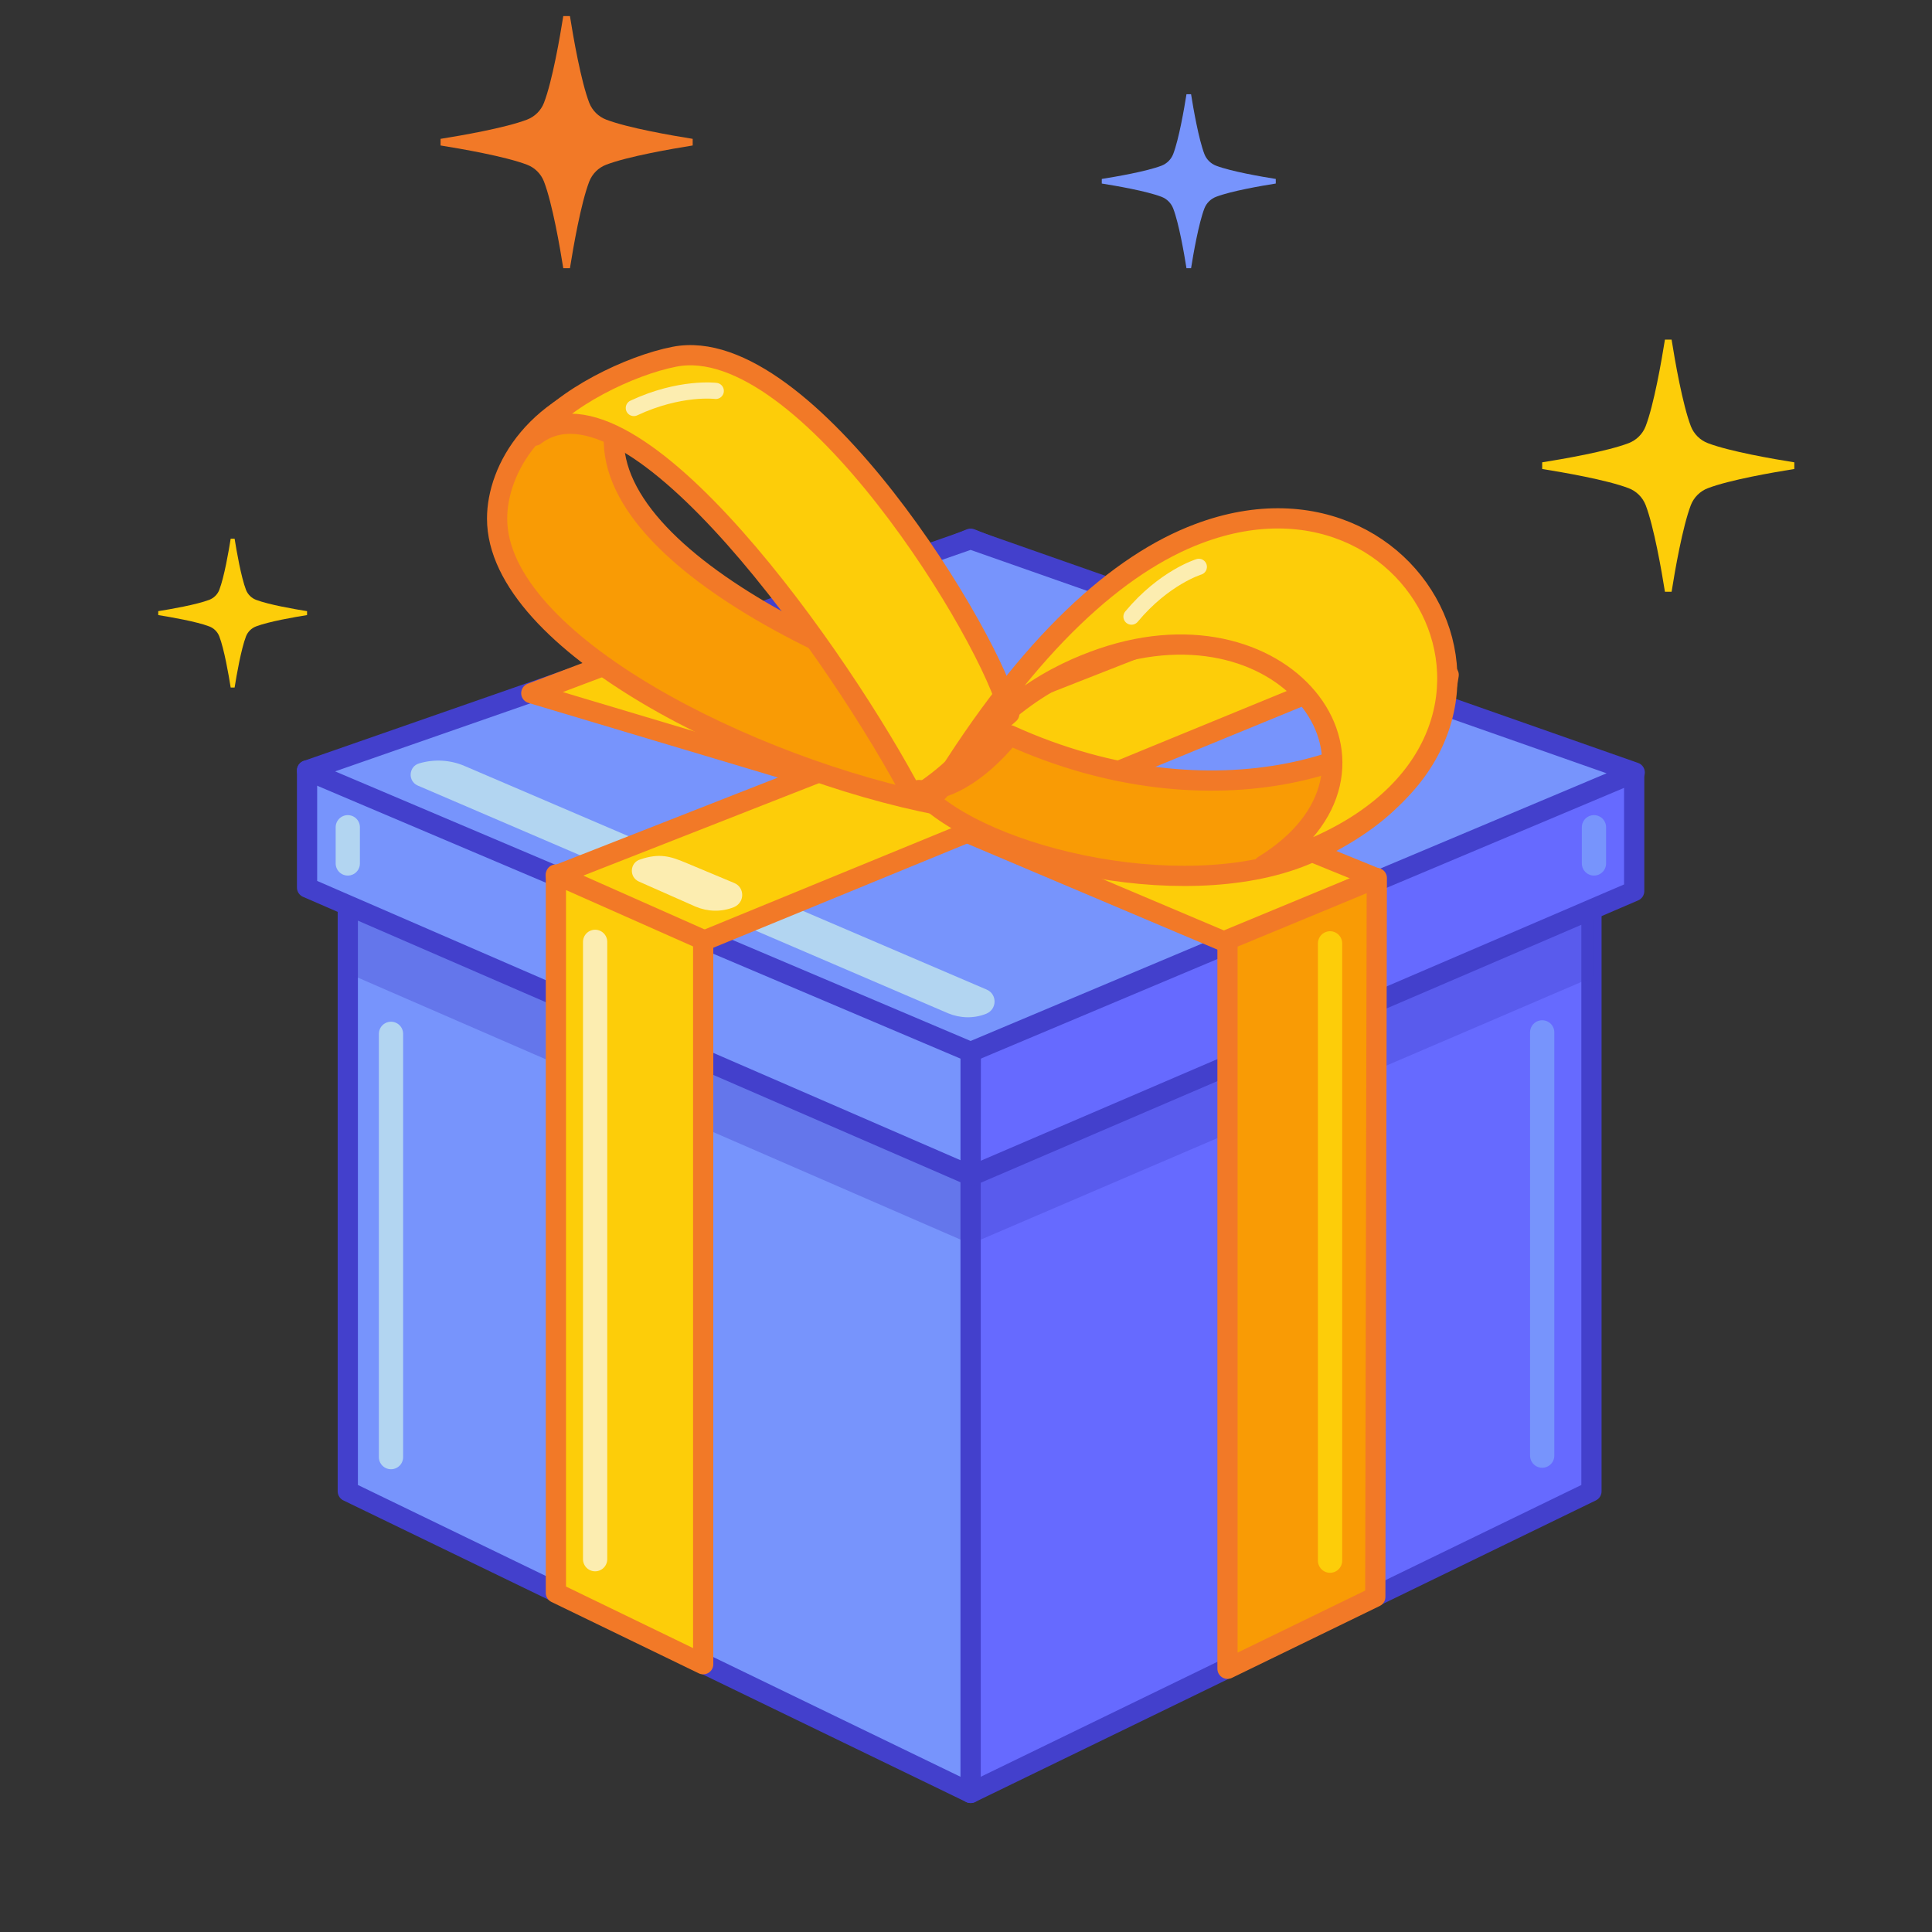 <svg width="60" height="60" viewBox="0 0 60 60" fill="none" xmlns="http://www.w3.org/2000/svg">
	<rect x="0" y="0" width="60" height="60" fill="#333333" stroke="none"/>
	<g id="Present_ 1" clip-path="url(#clip0_1292_41759)">
		<g id="BOX">
			<g id="Group">
				<path id="Vector" d="M10.801 24.551V46.314L30.144 55.681V32.669L10.801 24.551Z" fill="#7794FC" stroke="#4340CC" stroke-width="0.628" stroke-miterlimit="10" stroke-linecap="round" stroke-linejoin="round" />
				<path id="Vector_2" d="M49.424 24.551V46.314L30.144 55.681V32.669L49.424 24.551Z" fill="#666AFF" stroke="#4340CC" stroke-width="0.628" stroke-miterlimit="10" stroke-linecap="round" stroke-linejoin="round" />
				<path id="Vector_3" d="M30.144 16.73L49.362 24.457L30.144 32.669L10.801 24.504L30.144 16.73Z" fill="#4747DD" stroke="#4340CC" stroke-width="0.628" stroke-miterlimit="10" stroke-linecap="round" stroke-linejoin="round" />
			</g>
		</g>
		<g id="Cover_1_">
			<g id="Group_2">
				<path id="Vector_4" opacity="0.35" d="M49.502 28.22V30.328L30.143 38.633L10.894 30.265V28.158L49.502 28.22Z" fill="#4340CC" />
				<g id="Group_3">
					<path id="Vector_5" d="M50.751 27.674L30.143 36.525L30.159 24.083L50.751 24.099V27.674Z" fill="#666AFF" stroke="#4340CC" stroke-width="0.628" stroke-miterlimit="10" stroke-linecap="round" stroke-linejoin="round" />
					<path id="Vector_6" d="M30.143 24.083L9.536 23.927V27.564C19.777 32.014 14.298 29.625 30.143 36.51V24.083Z" fill="#7794FC" stroke="#4340CC" stroke-width="0.628" stroke-miterlimit="10" stroke-linecap="round" stroke-linejoin="round" />
					<path id="Vector_7" d="M30.143 16.745L50.767 23.989L30.143 32.669L9.536 23.927L30.143 16.745Z" fill="#7794FC" stroke="#4340CC" stroke-width="0.628" stroke-miterlimit="10" stroke-linecap="round" stroke-linejoin="round" />
					<path id="Vector_8" d="M14.423 23.786L30.643 30.733C30.971 30.874 30.971 31.342 30.628 31.483C30.237 31.639 29.816 31.623 29.441 31.467L12.971 24.395C12.658 24.255 12.69 23.802 13.018 23.708C13.486 23.568 13.985 23.599 14.423 23.786Z" fill="#B2D5F1" />
				</g>
			</g>
		</g>
		<g id="Ribbons_1_">
			<g id="Group_4">
				<path id="Vector_9" d="M22.791 19.149L16.5 21.528L27.755 24.895C29.254 24.301 30.784 23.692 32.267 23.006L22.791 19.149Z" fill="#FDCD09" stroke="#F27927" stroke-width="0.628" stroke-miterlimit="10" stroke-linecap="round" stroke-linejoin="round" />
				<g id="Group_5">
					<path id="Vector_10" d="M42.727 27.267L32.267 23.006C30.784 23.692 29.254 24.301 27.755 24.895L38.153 29.297L42.727 27.267Z" fill="#FDCD09" stroke="#F27927" stroke-width="0.628" stroke-miterlimit="10" stroke-linecap="round" stroke-linejoin="round" />
					<path id="Vector_11" d="M42.758 27.268L42.711 49.593L38.121 51.825V29.188L42.758 27.268Z" fill="#F99B05" stroke="#F27927" stroke-width="0.628" stroke-miterlimit="10" stroke-linecap="round" stroke-linejoin="round" />
				</g>
				<path id="Vector_12" d="M37.513 19.259L27.849 23.052C29.348 23.708 30.893 24.27 32.345 24.926L42.118 20.914L37.513 19.259Z" fill="#FDCD09" stroke="#F27927" stroke-width="0.628" stroke-miterlimit="10" stroke-linecap="round" stroke-linejoin="round" />
				<g id="Group_6">
					<path id="Vector_13" d="M17.264 27.19L21.807 29.235L32.345 24.91C30.893 24.255 29.348 23.708 27.849 23.037L17.264 27.19Z" fill="#FDCD09" stroke="#F27927" stroke-width="0.628" stroke-miterlimit="10" stroke-linecap="round" stroke-linejoin="round" />
					<path id="Vector_14" d="M17.264 27.159V49.468L21.838 51.684V29.188L17.264 27.159Z" fill="#FDCD09" stroke="#F27927" stroke-width="0.628" stroke-miterlimit="10" stroke-linecap="round" stroke-linejoin="round" />
				</g>
			</g>
			<path id="Vector_15" d="M21.276 26.784L22.806 27.424C23.134 27.564 23.134 28.032 22.79 28.173C22.4 28.329 21.979 28.314 21.604 28.157L19.84 27.377C19.528 27.236 19.559 26.784 19.887 26.69C20.48 26.487 20.823 26.596 21.276 26.784Z" fill="#FCEDB0" />
			<path id="Vector_16" d="M10.801 25.691V26.815" stroke="#B2D5F1" stroke-width="0.753" stroke-miterlimit="10" stroke-linecap="round" />
			<path id="Vector_17" d="M49.502 25.691V26.815" stroke="#7794FC" stroke-width="0.753" stroke-miterlimit="10" stroke-linecap="round" />
			<path id="Vector_18" d="M12.143 32.107V45.252" stroke="#B2D5F1" stroke-width="0.753" stroke-miterlimit="10" stroke-linecap="round" />
			<path id="Vector_19" d="M47.894 32.061V45.206" stroke="#7794FC" stroke-width="0.753" stroke-miterlimit="10" stroke-linecap="round" />
			<path id="Vector_20" d="M18.482 29.25V48.422" stroke="#FCEDB0" stroke-width="0.753" stroke-miterlimit="10" stroke-linecap="round" />
			<path id="Vector_21" d="M41.306 29.297V48.468" stroke="#FDCD09" stroke-width="0.753" stroke-miterlimit="10" stroke-linecap="round" />
		</g>
		<g id="Bow_1_">
			<g id="Group_7">
				<g id="Group_8">
					<path id="Vector_22" d="M29.176 25.004C23.353 23.88 15.438 19.961 15.438 16.105C15.438 14.591 16.608 12.437 19.731 11.765C16.686 15.949 24.664 20.258 31.205 22.116C30.674 22.771 30.097 24.301 29.176 25.004Z" fill="#F99B05" stroke="#F27927" stroke-width="0.628" stroke-miterlimit="10" stroke-linecap="round" stroke-linejoin="round" />
					<path id="Vector_23" d="M28.38 24.77C26.194 20.586 19.653 11.188 16.608 13.529C17.467 12.358 19.575 11.344 20.948 11.078C25.039 10.282 30.846 19.883 31.346 22.163C30.113 23.224 29.769 23.911 28.38 24.77Z" fill="#FDCD09" stroke="#F27927" stroke-width="0.628" stroke-miterlimit="10" stroke-linecap="round" stroke-linejoin="round" />
				</g>
				<g id="Group_9">
					<path id="Vector_24" d="M31.361 22.834C37.653 25.691 43.585 23.755 44.99 20.96C44.569 23.817 43.226 25.238 40.885 26.393C37.184 28.204 30.518 26.706 28.536 24.535C29.238 24.629 30.331 24.098 31.361 22.834Z" fill="#F99B05" stroke="#F27927" stroke-width="0.628" stroke-miterlimit="10" stroke-linecap="round" stroke-linejoin="round" />
					<path id="Vector_25" d="M37.216 16.574C34.765 17.495 31.986 19.93 29.145 24.567C30.893 21.85 32.907 20.898 34.218 20.445C40.041 18.447 44.038 23.927 39.245 26.877C49.159 24.098 44.616 13.779 37.216 16.574Z" fill="#FDCD09" stroke="#F27927" stroke-width="0.628" stroke-miterlimit="10" stroke-linecap="round" stroke-linejoin="round" />
				</g>
			</g>
			<g id="Vector_26">
				<path d="M22.229 12.14C22.229 12.14 21.12 12 19.684 12.671L22.229 12.14Z" fill="#FCEDB0" />
				<path d="M22.229 12.14C22.229 12.14 21.12 12 19.684 12.671" stroke="#FCEDB0" stroke-width="0.502" stroke-miterlimit="10" stroke-linecap="round" />
			</g>
			<g id="Vector_27">
				<path d="M37.231 17.604C37.231 17.604 36.154 17.932 35.139 19.15L37.231 17.604Z" fill="#FCEDB0" />
				<path d="M37.231 17.604C37.231 17.604 36.154 17.932 35.139 19.15" stroke="#FCEDB0" stroke-width="0.502" stroke-miterlimit="10" stroke-linecap="round" />
			</g>
		</g>
		<g id="Group 156347">
			<path id="Vector_28" d="M55.724 14.462V14.565C55.085 14.667 53.713 14.903 53.038 15.162C52.797 15.254 52.606 15.444 52.512 15.683C52.254 16.355 52.014 17.735 51.913 18.377H51.706C51.604 17.735 51.364 16.355 51.106 15.683C51.012 15.444 50.819 15.252 50.58 15.162C49.905 14.903 48.533 14.667 47.894 14.565V14.358C48.533 14.257 49.905 14.02 50.58 13.762C50.821 13.669 51.012 13.48 51.106 13.24C51.364 12.568 51.604 11.189 51.706 10.547H51.913C52.014 11.189 52.254 12.568 52.512 13.24C52.606 13.48 52.799 13.671 53.038 13.762C53.713 14.02 55.085 14.257 55.724 14.358V14.462Z" fill="#FDCD09" />
		</g>
		<g id="Group 156350">
			<path id="Vector_29" d="M21.512 4.415V4.518C20.873 4.62 19.501 4.857 18.826 5.115C18.585 5.207 18.394 5.397 18.3 5.637C18.041 6.308 17.802 7.688 17.7 8.33H17.493C17.392 7.688 17.152 6.308 16.893 5.637C16.8 5.397 16.607 5.206 16.367 5.115C15.692 4.857 14.321 4.62 13.682 4.518V4.312C14.321 4.21 15.692 3.973 16.367 3.715C16.608 3.623 16.8 3.433 16.893 3.194C17.152 2.522 17.392 1.142 17.493 0.5H17.7C17.802 1.142 18.041 2.522 18.3 3.194C18.394 3.433 18.586 3.624 18.826 3.715C19.501 3.973 20.873 4.21 21.512 4.312V4.415Z" fill="#F27927" />
		</g>
		<g id="Group 156349">
			<path id="Vector_30" d="M39.62 5.629V5.7C39.179 5.77 38.233 5.933 37.767 6.112C37.601 6.175 37.469 6.306 37.404 6.472C37.226 6.935 37.06 7.887 36.99 8.33H36.847C36.777 7.887 36.612 6.935 36.434 6.472C36.369 6.306 36.236 6.174 36.071 6.112C35.605 5.933 34.658 5.77 34.217 5.7V5.557C34.658 5.487 35.605 5.324 36.071 5.146C36.237 5.082 36.369 4.951 36.434 4.786C36.612 4.322 36.777 3.37 36.847 2.927H36.99C37.06 3.37 37.226 4.322 37.404 4.786C37.469 4.951 37.602 5.083 37.767 5.146C38.233 5.324 39.179 5.487 39.62 5.557V5.629Z" fill="#7794FC" />
		</g>
		<g id="Group 156348">
			<path id="Vector_31" d="M9.536 19.041V19.102C9.159 19.162 8.349 19.302 7.951 19.454C7.808 19.509 7.696 19.62 7.64 19.762C7.488 20.159 7.346 20.973 7.286 21.352H7.164C7.104 20.973 6.963 20.159 6.81 19.762C6.755 19.62 6.641 19.508 6.499 19.454C6.101 19.302 5.291 19.162 4.914 19.102V18.98C5.291 18.92 6.101 18.78 6.499 18.628C6.642 18.573 6.755 18.461 6.81 18.32C6.963 17.923 7.104 17.109 7.164 16.73H7.286C7.346 17.109 7.488 17.923 7.64 18.32C7.696 18.461 7.809 18.574 7.951 18.628C8.349 18.78 9.159 18.92 9.536 18.98V19.041Z" fill="#FDCD09" />
		</g>
	</g>
	<defs>
		<clipPath id="clip0_1292_41759">
			<rect width="59.132" height="59.132" fill="white" transform="translate(0.585 0.5)" />
		</clipPath>
	</defs>
</svg>
